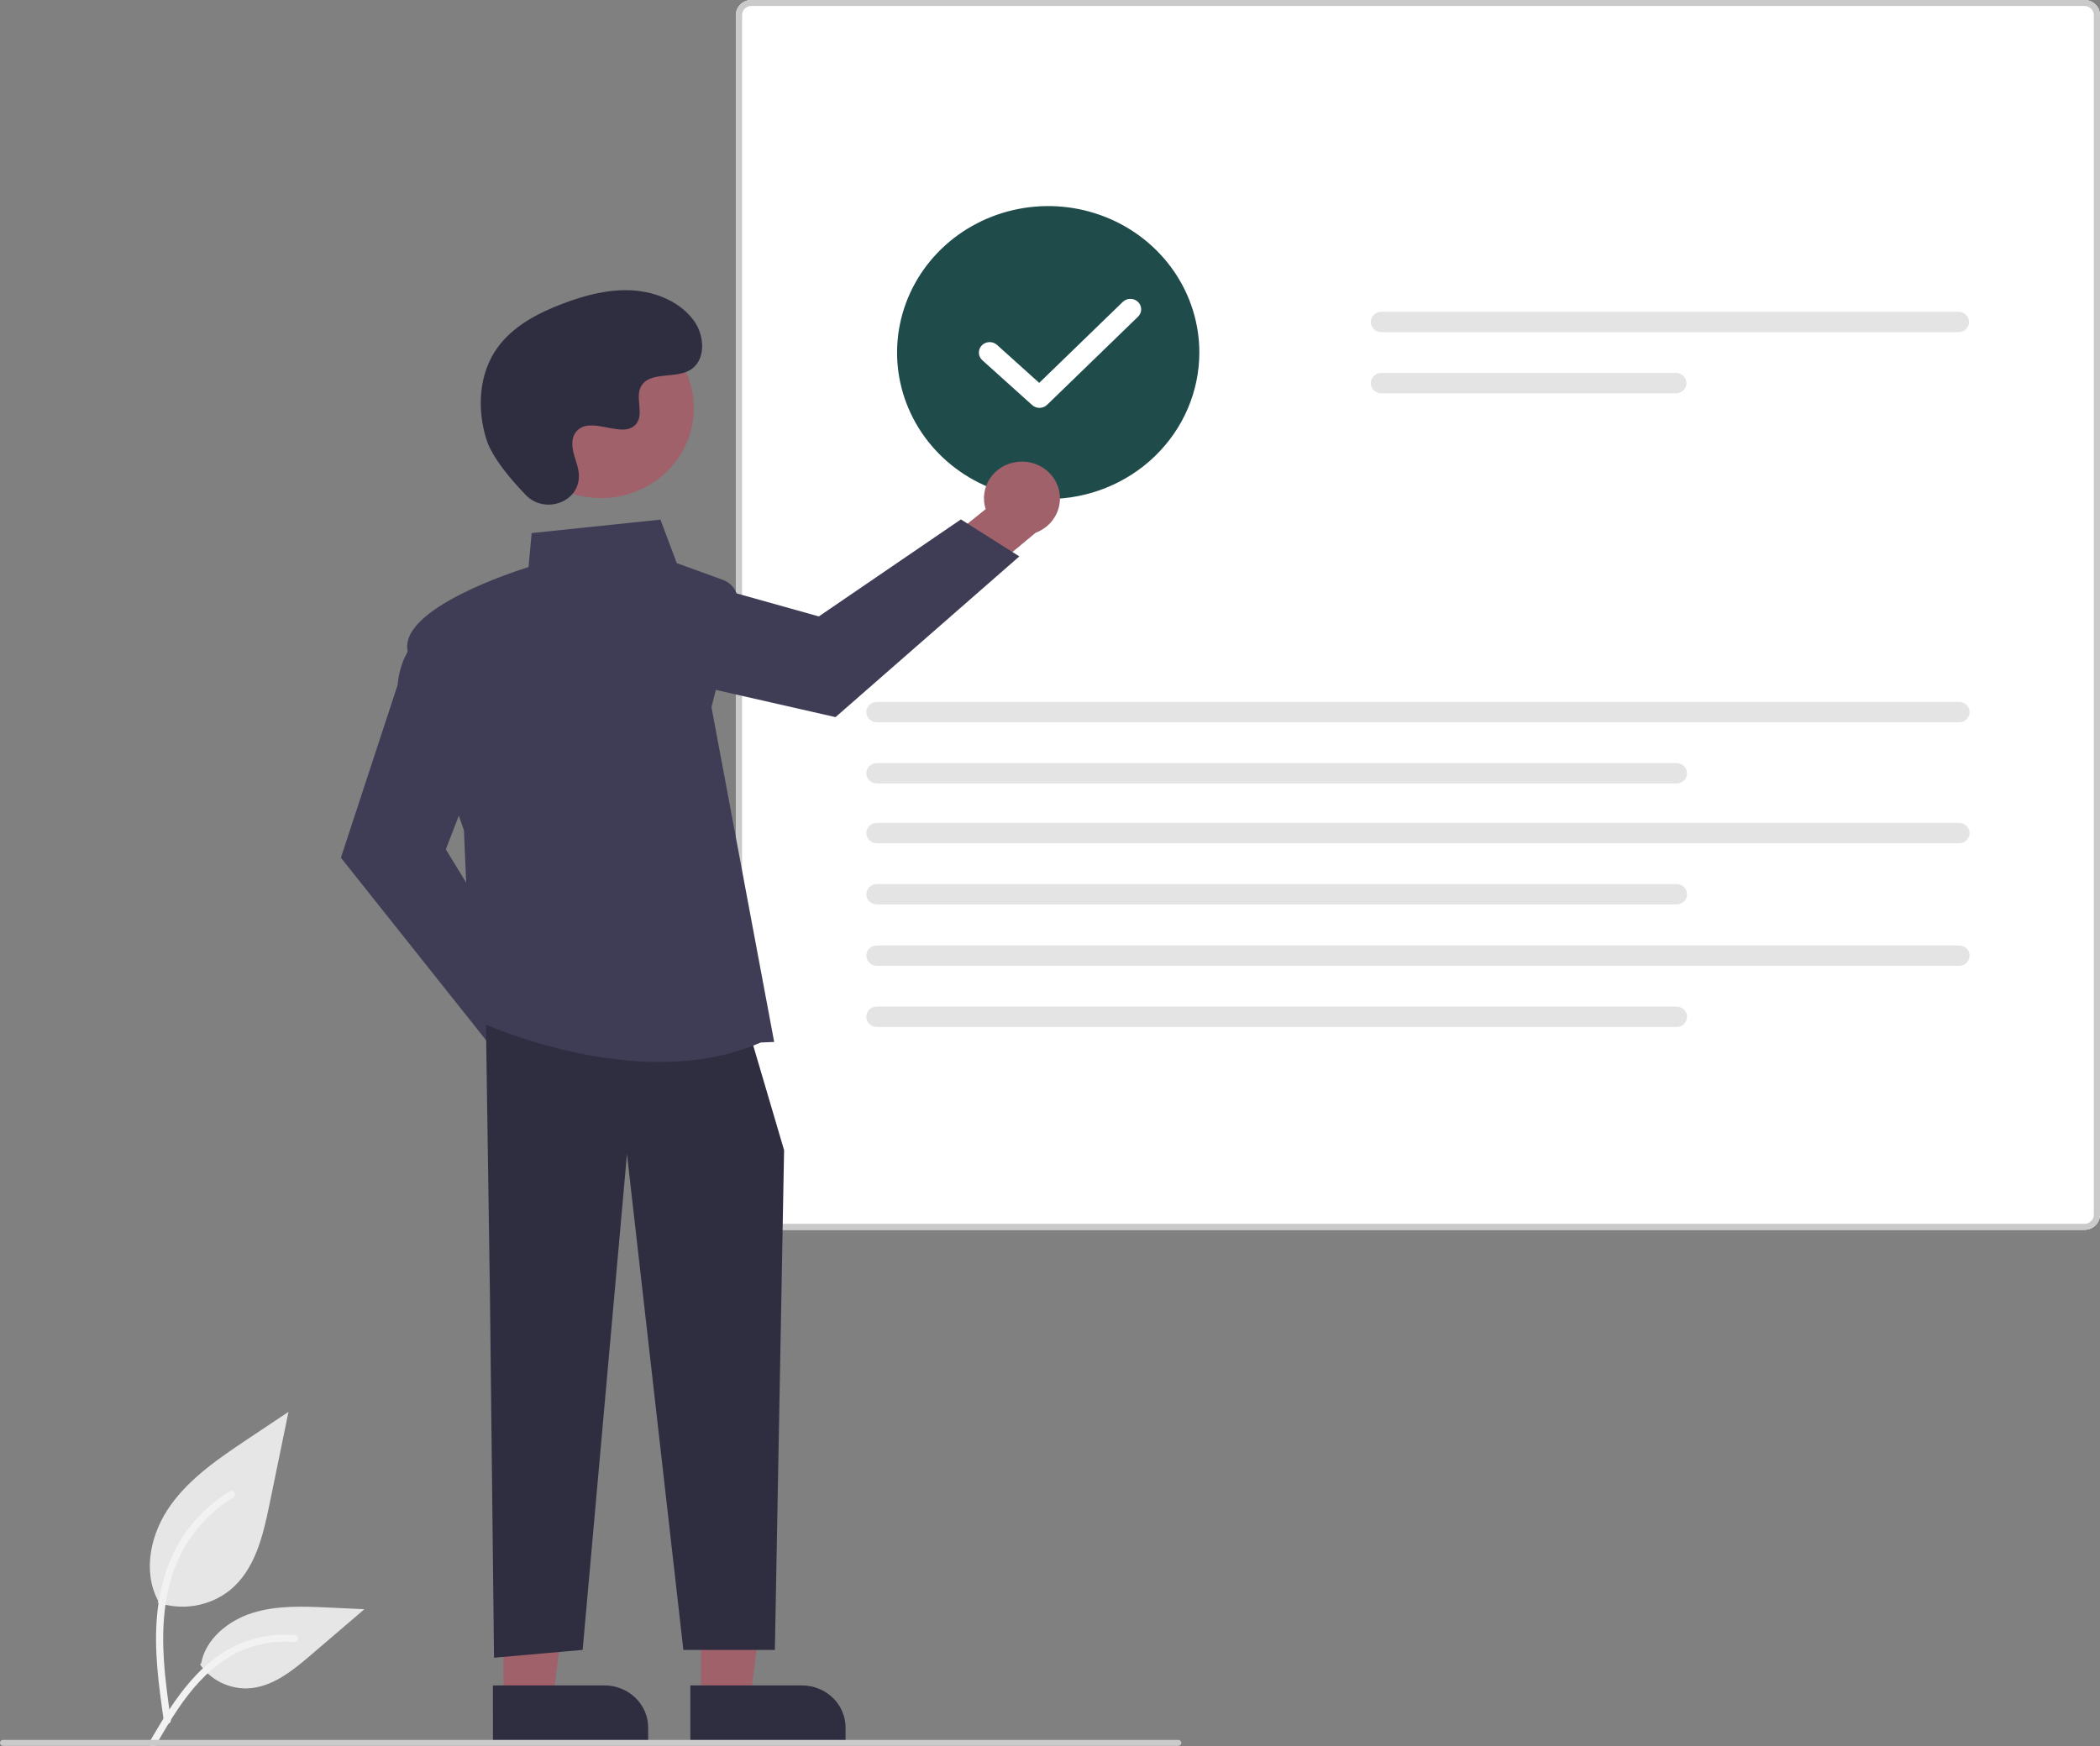 <svg width="529" height="440" viewBox="0 0 529 440" fill="none" xmlns="http://www.w3.org/2000/svg">
<rect x="0" y="0" width="529" height="440" fill="#808080" stroke="none"/>
<g clip-path="url(#clip0_150_749)">
<path d="M39.722 403.784C42.771 404.822 46.043 405.083 49.225 404.539C52.407 403.996 55.392 402.668 57.89 400.682C64.254 395.505 66.249 386.978 67.872 379.081L72.674 355.721L62.621 362.431C55.392 367.255 48 372.235 42.994 379.224C37.989 386.212 35.806 395.753 39.826 403.315" fill="#E6E6E6"/>
<path d="M41.275 433.691C40.01 424.756 38.708 415.706 39.598 406.675C40.386 398.655 42.911 390.823 48.05 384.398C50.778 380.995 54.098 378.079 57.859 375.782C58.84 375.182 59.743 376.688 58.766 377.286C52.257 381.273 47.223 387.161 44.389 394.1C41.258 401.816 40.756 410.229 41.295 418.426C41.621 423.383 42.313 428.308 43.009 433.227C43.064 433.449 43.03 433.684 42.913 433.883C42.797 434.081 42.606 434.23 42.381 434.298C42.151 434.358 41.907 434.328 41.7 434.214C41.493 434.1 41.34 433.912 41.276 433.69L41.275 433.691Z" fill="#F2F2F2"/>
<path d="M50.383 419.354C51.69 421.28 53.487 422.848 55.6 423.906C57.714 424.963 60.073 425.476 62.45 425.393C68.561 425.112 73.653 420.98 78.237 417.056L91.796 405.451L82.822 405.035C76.369 404.735 69.748 404.454 63.601 406.385C57.454 408.317 51.785 412.957 50.661 419.125" fill="#E6E6E6"/>
<path d="M37.698 438.827C43.79 428.38 50.854 416.769 63.479 413.058C66.989 412.03 70.67 411.662 74.322 411.973C75.474 412.07 75.186 413.789 74.037 413.694C67.914 413.201 61.803 414.768 56.733 418.131C51.853 421.35 48.054 425.826 44.839 430.572C42.869 433.48 41.105 436.51 39.34 439.537C38.777 440.504 37.128 439.805 37.698 438.827Z" fill="#F2F2F2"/>
<path d="M525.096 309.86H189.272C188.238 309.859 187.246 309.46 186.514 308.751C185.782 308.042 185.37 307.08 185.369 306.077V3.783C185.37 2.78 185.782 1.819 186.514 1.11C187.246 0.4 188.238 0.001 189.272 -3.8147e-06H525.096C526.131 0.001 527.123 0.4 527.854 1.11C528.586 1.819 528.998 2.78 528.999 3.783V306.076C528.998 307.079 528.586 308.041 527.855 308.75C527.123 309.46 526.131 309.859 525.096 309.86V309.86Z" fill="white"/>
<path d="M525.096 309.86H189.272C188.238 309.859 187.246 309.46 186.514 308.751C185.782 308.042 185.37 307.08 185.369 306.077V3.783C185.37 2.78 185.782 1.819 186.514 1.11C187.246 0.4 188.238 0.001 189.272 -3.8147e-06H525.096C526.131 0.001 527.123 0.4 527.854 1.11C528.586 1.819 528.998 2.78 528.999 3.783V306.076C528.998 307.079 528.586 308.041 527.855 308.75C527.123 309.46 526.131 309.859 525.096 309.86V309.86ZM189.272 1.51C188.652 1.512 188.058 1.751 187.619 2.176C187.181 2.601 186.934 3.177 186.932 3.778V306.076C186.934 306.677 187.181 307.253 187.619 307.679C188.058 308.104 188.652 308.343 189.272 308.344H525.096C525.716 308.343 526.311 308.104 526.749 307.679C527.188 307.254 527.435 306.677 527.436 306.076V3.783C527.434 3.182 527.188 2.606 526.749 2.181C526.31 1.756 525.716 1.517 525.096 1.515L189.272 1.51Z" fill="#CACACA"/>
<path d="M347.956 78.552C347.254 78.553 346.581 78.824 346.085 79.306C345.589 79.787 345.311 80.44 345.311 81.121C345.311 81.801 345.589 82.454 346.085 82.935C346.581 83.417 347.254 83.688 347.956 83.689H493.363C494.065 83.688 494.738 83.417 495.234 82.935C495.73 82.454 496.008 81.801 496.008 81.121C496.008 80.44 495.73 79.787 495.234 79.306C494.738 78.824 494.065 78.553 493.363 78.552H347.956Z" fill="#E4E4E4"/>
<path d="M347.956 93.965C347.254 93.966 346.582 94.238 346.086 94.719C345.591 95.201 345.313 95.853 345.312 96.533C345.313 97.213 345.591 97.866 346.086 98.347C346.582 98.829 347.254 99.1 347.956 99.102H422.189C422.891 99.1 423.563 98.829 424.059 98.347C424.554 97.866 424.833 97.213 424.833 96.533C424.833 95.853 424.554 95.201 424.059 94.719C423.563 94.238 422.891 93.966 422.189 93.965H347.956Z" fill="#E4E4E4"/>
<path d="M220.866 176.849C220.164 176.851 219.492 177.122 218.997 177.604C218.501 178.085 218.223 178.738 218.223 179.418C218.223 180.098 218.501 180.75 218.997 181.232C219.492 181.714 220.164 181.985 220.866 181.987H493.505C494.206 181.985 494.879 181.714 495.374 181.232C495.87 180.75 496.148 180.098 496.148 179.418C496.148 178.738 495.87 178.085 495.374 177.604C494.879 177.122 494.206 176.851 493.505 176.849H220.866Z" fill="#E4E4E4"/>
<path d="M220.866 192.262C220.164 192.264 219.492 192.535 218.997 193.017C218.501 193.498 218.223 194.151 218.223 194.831C218.223 195.511 218.501 196.163 218.997 196.645C219.492 197.126 220.164 197.398 220.866 197.399H422.331C423.033 197.398 423.705 197.126 424.201 196.645C424.696 196.163 424.974 195.511 424.974 194.831C424.974 194.151 424.696 193.498 424.201 193.017C423.705 192.535 423.033 192.264 422.331 192.262H220.866Z" fill="#E4E4E4"/>
<path d="M220.866 207.326C220.164 207.328 219.492 207.599 218.997 208.081C218.501 208.562 218.223 209.215 218.223 209.895C218.223 210.575 218.501 211.227 218.997 211.709C219.492 212.19 220.164 212.462 220.866 212.463H493.505C494.206 212.462 494.879 212.19 495.374 211.709C495.87 211.227 496.148 210.575 496.148 209.895C496.148 209.215 495.87 208.562 495.374 208.081C494.879 207.599 494.206 207.328 493.505 207.326H220.866Z" fill="#E4E4E4"/>
<path d="M220.866 222.739C220.164 222.741 219.492 223.012 218.997 223.494C218.501 223.975 218.223 224.627 218.223 225.308C218.223 225.988 218.501 226.64 218.997 227.122C219.492 227.603 220.164 227.874 220.866 227.876H422.331C423.033 227.874 423.705 227.603 424.201 227.122C424.696 226.64 424.974 225.988 424.974 225.308C424.974 224.627 424.696 223.975 424.201 223.494C423.705 223.012 423.033 222.741 422.331 222.739H220.866Z" fill="#E4E4E4"/>
<path d="M220.866 238.204C220.164 238.206 219.492 238.477 218.997 238.959C218.501 239.44 218.223 240.093 218.223 240.773C218.223 241.453 218.501 242.105 218.997 242.587C219.492 243.069 220.164 243.34 220.866 243.341H493.505C494.206 243.34 494.879 243.069 495.374 242.587C495.87 242.105 496.148 241.453 496.148 240.773C496.148 240.093 495.87 239.44 495.374 238.959C494.879 238.477 494.206 238.206 493.505 238.204H220.866Z" fill="#E4E4E4"/>
<path d="M220.866 253.617C220.164 253.619 219.492 253.89 218.997 254.372C218.501 254.853 218.223 255.506 218.223 256.186C218.223 256.866 218.501 257.518 218.997 258C219.492 258.481 220.164 258.753 220.866 258.754H422.331C423.033 258.753 423.705 258.481 424.201 258C424.696 257.518 424.974 256.866 424.974 256.186C424.974 255.506 424.696 254.853 424.201 254.372C423.705 253.89 423.033 253.619 422.331 253.617H220.866Z" fill="#E4E4E4"/>
<path d="M264.049 125.73C256.519 125.73 249.158 123.566 242.897 119.511C236.636 115.456 231.756 109.692 228.875 102.949C225.993 96.206 225.239 88.786 226.708 81.627C228.177 74.469 231.803 67.893 237.128 62.732C242.452 57.571 249.236 54.057 256.621 52.633C264.006 51.209 271.661 51.94 278.618 54.733C285.575 57.526 291.521 62.256 295.705 68.324C299.888 74.393 302.121 81.528 302.121 88.827C302.109 98.611 298.095 107.991 290.957 114.909C283.82 121.827 274.143 125.719 264.049 125.73V125.73Z" fill="#1F4B4A"/>
<path d="M148.48 265.263C148.414 263.916 148.044 262.6 147.397 261.406C146.749 260.213 145.84 259.171 144.732 258.355C143.624 257.54 142.345 256.969 140.986 256.684C139.626 256.399 138.218 256.407 136.862 256.706L124.277 239.516L111.635 244.38L129.758 268.414C130.428 270.59 131.898 272.452 133.889 273.647C135.881 274.842 138.255 275.288 140.563 274.899C142.871 274.511 144.951 273.315 146.41 271.539C147.87 269.763 148.606 267.53 148.48 265.263H148.48Z" fill="#A0616A"/>
<path d="M123.953 263.989L85.875 216.107L100.143 172.643C101.188 161.716 108.243 158.665 108.543 158.54L109.001 158.35L121.416 190.442L112.3 214.004L134.675 250.48L123.953 263.989Z" fill="#3F3D56"/>
<path d="M256.192 116.385C254.812 116.553 253.486 117.012 252.309 117.73C251.131 118.448 250.131 119.408 249.377 120.541C248.624 121.675 248.136 122.955 247.948 124.291C247.759 125.627 247.876 126.987 248.289 128.274L231.58 141.765L237.561 153.606L260.881 134.234C263.067 133.418 264.869 131.854 265.944 129.837C267.019 127.82 267.294 125.491 266.716 123.291C266.138 121.091 264.748 119.172 262.808 117.9C260.868 116.627 258.515 116.088 256.192 116.385V116.385Z" fill="#A0616A"/>
<path d="M256.779 140.186L210.472 180.686L164.663 170.259C153.342 170.093 149.658 163.512 149.507 163.231L149.275 162.803L181.325 148.324L206.266 155.312L242.054 130.869L256.779 140.186Z" fill="#3F3D56"/>
<path d="M176.569 428.104L189.011 428.104L194.929 381.588L176.566 381.588L176.569 428.104Z" fill="#A0616A"/>
<path d="M213.004 439.301L173.901 439.303L173.901 424.659L202.033 424.657C204.942 424.657 207.733 425.778 209.79 427.772C211.848 429.766 213.004 432.47 213.004 435.29L213.004 439.301L213.004 439.301Z" fill="#2F2E41"/>
<path d="M126.839 428.104L139.281 428.104L145.2 381.588L126.838 381.588L126.839 428.104Z" fill="#A0616A"/>
<path d="M163.277 439.301L124.175 439.303L124.174 424.659L152.306 424.657C153.747 424.657 155.174 424.932 156.505 425.467C157.836 426.001 159.045 426.784 160.064 427.772C161.082 428.759 161.891 429.931 162.442 431.221C162.993 432.511 163.277 433.894 163.277 435.291L163.277 439.301V439.301Z" fill="#2F2E41"/>
<path d="M122.416 258.315L123.431 327.173L124.446 417.671L146.772 415.704L157.936 290.777L172.144 415.704H195.193L197.515 289.794L189.396 262.25L122.416 258.315Z" fill="#2F2E41"/>
<path d="M166.113 267.562C141.821 267.564 119.46 256.907 119.158 256.76L118.907 256.639L116.868 209.217C116.277 207.542 104.637 174.475 102.665 163.965C100.668 153.317 129.617 143.971 133.133 142.878L133.931 134.312L166.373 130.924L170.484 141.885L182.123 146.115C183.443 146.595 184.535 147.527 185.192 148.735C185.85 149.944 186.027 151.344 185.691 152.67L179.222 178.168L195.021 262.528L191.62 262.67C183.467 266.239 174.668 267.562 166.113 267.562Z" fill="#3F3D56"/>
<path d="M162.627 122.724C173.946 116.726 178.106 102.969 171.918 91.998C165.73 81.025 151.538 76.993 140.218 82.991C128.899 88.989 124.739 102.746 130.927 113.718C137.115 124.689 151.307 128.722 162.627 122.724Z" fill="#A0616A"/>
<path d="M132.504 124.776C136.956 129.372 145.223 126.905 145.803 120.626C145.848 120.138 145.845 119.647 145.793 119.161C145.494 116.379 143.836 113.854 144.233 110.917C144.323 110.186 144.604 109.49 145.049 108.894C148.596 104.289 156.923 110.953 160.271 106.785C162.324 104.229 159.911 100.205 161.486 97.349C163.565 93.578 169.724 95.438 173.586 93.374C177.883 91.076 177.626 84.686 174.797 80.799C171.348 76.059 165.3 73.53 159.327 73.165C153.354 72.801 147.423 74.366 141.847 76.472C135.511 78.865 129.229 82.173 125.33 87.572C120.589 94.139 120.133 102.967 122.504 110.646C123.946 115.317 128.869 121.023 132.504 124.776Z" fill="#2F2E41"/>
<path d="M296.807 439.884H0.777C0.571 439.884 0.373 439.805 0.228 439.664C0.082 439.523 0 439.331 0 439.131C0 438.932 0.082 438.74 0.228 438.599C0.373 438.458 0.571 438.378 0.777 438.378H296.807C297.014 438.378 297.211 438.458 297.357 438.599C297.503 438.74 297.584 438.932 297.584 439.131C297.584 439.331 297.503 439.523 297.357 439.664C297.211 439.805 297.014 439.884 296.807 439.884Z" fill="#CACACA"/>
<path d="M261.851 102.765C261.164 102.766 260.503 102.514 260.001 102.061L247.447 90.758C246.919 90.282 246.608 89.623 246.582 88.924C246.556 88.226 246.816 87.547 247.307 87.035C247.797 86.523 248.478 86.221 249.198 86.195C249.918 86.168 250.619 86.421 251.148 86.895L261.782 96.469L282.82 76.077C283.072 75.831 283.372 75.635 283.702 75.502C284.032 75.368 284.387 75.299 284.745 75.298C285.103 75.298 285.457 75.365 285.788 75.498C286.119 75.63 286.42 75.825 286.673 76.07C286.926 76.316 287.127 76.607 287.263 76.928C287.4 77.249 287.47 77.593 287.469 77.939C287.469 78.287 287.397 78.63 287.259 78.95C287.121 79.27 286.919 79.561 286.665 79.805L263.774 101.993C263.522 102.238 263.222 102.433 262.892 102.565C262.562 102.698 262.208 102.765 261.851 102.765V102.765Z" fill="white"/>
</g>
<defs>
<clipPath id="clip0_150_749">
<rect width="529" height="440" fill="white"/>
</clipPath>
</defs>
</svg>
